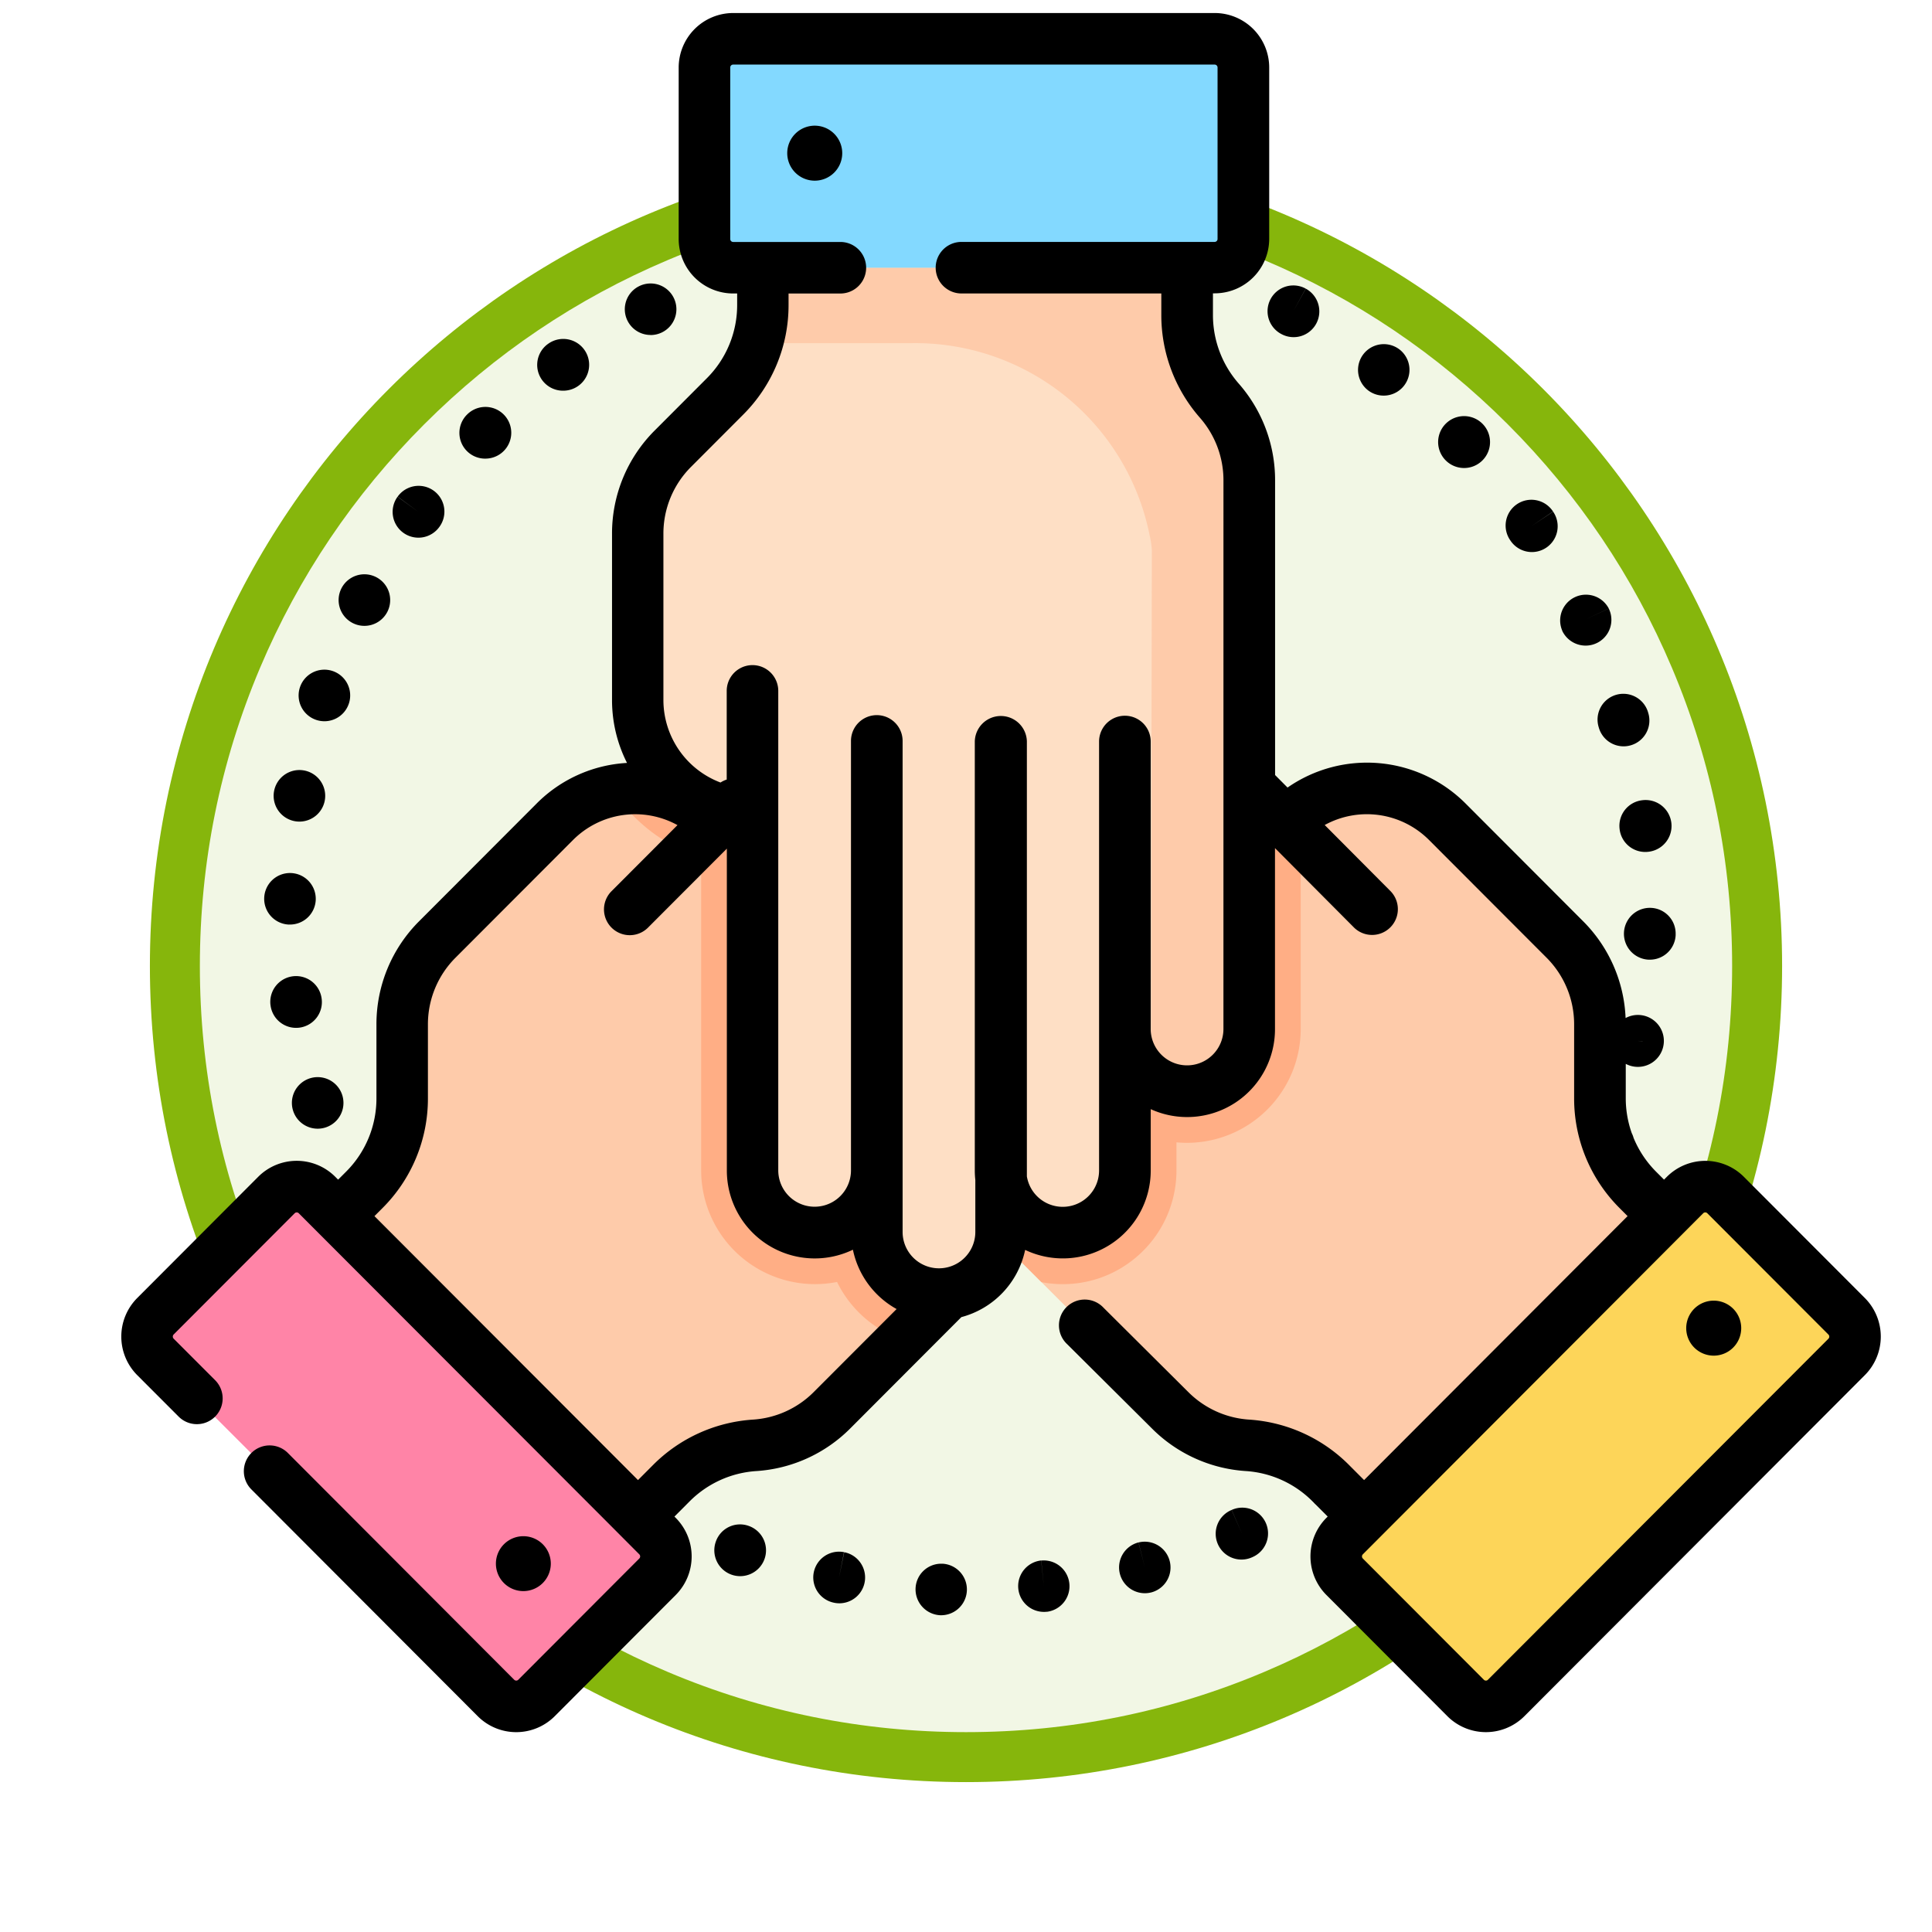<svg xmlns="http://www.w3.org/2000/svg" xmlns:xlink="http://www.w3.org/1999/xlink" width="116" height="116" viewBox="0 0 116 116">
  <defs>
    <filter id="Trazado_982547" x="0" y="0" width="116" height="116" filterUnits="userSpaceOnUse">
      <feOffset dy="3" input="SourceAlpha"/>
      <feGaussianBlur stdDeviation="3" result="blur"/>
      <feFlood flood-opacity="0.161"/>
      <feComposite operator="in" in2="blur"/>
      <feComposite in="SourceGraphic"/>
    </filter>
  </defs>
  <g id="Grupo_1178707" data-name="Grupo 1178707" transform="translate(-451.261 -664)">
    <g id="Grupo_1173429" data-name="Grupo 1173429" transform="translate(280.261 -776)">
      <g id="Grupo_1173175" data-name="Grupo 1173175" transform="translate(180 1446)">
        <g id="Grupo_1171932" data-name="Grupo 1171932" transform="translate(0 0)">
          <g id="Grupo_1167337" data-name="Grupo 1167337" transform="translate(0)">
            <g id="Grupo_1166720" data-name="Grupo 1166720">
              <g id="Grupo_1164305" data-name="Grupo 1164305">
                <g id="Grupo_1163948" data-name="Grupo 1163948">
                  <g id="Grupo_1158168" data-name="Grupo 1158168">
                    <g id="Grupo_1152576" data-name="Grupo 1152576">
                      <g id="Grupo_1148633" data-name="Grupo 1148633">
                        <g id="Grupo_1148525" data-name="Grupo 1148525">
                          <g transform="matrix(1, 0, 0, 1, -9, -6)" filter="url(#Trazado_982547)">
                            <g id="Trazado_982547-2" data-name="Trazado 982547" transform="translate(9 6)" fill="#f2f7e5">
                              <path d="M 49 96.5 C 42.587 96.5 36.366 95.244 30.511 92.768 C 24.855 90.376 19.775 86.95 15.412 82.588 C 11.05 78.225 7.624 73.145 5.232 67.489 C 2.756 61.634 1.5 55.413 1.5 49 C 1.5 42.587 2.756 36.366 5.232 30.511 C 7.624 24.855 11.05 19.775 15.412 15.412 C 19.775 11.05 24.855 7.624 30.511 5.232 C 36.366 2.756 42.587 1.5 49 1.5 C 55.413 1.5 61.634 2.756 67.489 5.232 C 73.145 7.624 78.225 11.05 82.588 15.412 C 86.95 19.775 90.376 24.855 92.768 30.511 C 95.244 36.366 96.5 42.587 96.5 49 C 96.5 55.413 95.244 61.634 92.768 67.489 C 90.376 73.145 86.95 78.225 82.588 82.588 C 78.225 86.95 73.145 90.376 67.489 92.768 C 61.634 95.244 55.413 96.5 49 96.5 Z" stroke="none"/>
                              <path d="M 49 3 C 42.789 3 36.765 4.216 31.096 6.614 C 25.618 8.93 20.699 12.248 16.473 16.473 C 12.248 20.699 8.93 25.618 6.614 31.096 C 4.216 36.765 3 42.789 3 49 C 3 55.211 4.216 61.235 6.614 66.904 C 8.93 72.382 12.248 77.301 16.473 81.527 C 20.699 85.752 25.618 89.07 31.096 91.386 C 36.765 93.784 42.789 95 49 95 C 55.211 95 61.235 93.784 66.904 91.386 C 72.382 89.07 77.301 85.752 81.527 81.527 C 85.752 77.301 89.07 72.382 91.386 66.904 C 93.784 61.235 95 55.211 95 49 C 95 42.789 93.784 36.765 91.386 31.096 C 89.07 25.618 85.752 20.699 81.527 16.473 C 77.301 12.248 72.382 8.93 66.904 6.614 C 61.235 4.216 55.211 3 49 3 M 49 -7.62939453125e-06 C 76.062 -7.62939453125e-06 98 21.938 98 49 C 98 76.062 76.062 98 49 98 C 21.938 98 -7.62939453125e-06 76.062 -7.62939453125e-06 49 C -7.62939453125e-06 21.938 21.938 -7.62939453125e-06 49 -7.62939453125e-06 Z" stroke="none" fill="#86b60c"/>
                            </g>
                          </g>
                        </g>
                      </g>
                    </g>
                  </g>
                </g>
              </g>
            </g>
          </g>
        </g>
      </g>
    </g>
    <g id="united" transform="translate(458.544 664.782)">
      <path id="Trazado_1038642" data-name="Trazado 1038642" d="M208.411,208.568l-23.3-23.3a3.731,3.731,0,1,1,5.276-5.276l-6-6a3.722,3.722,0,0,1-1.1-2.64,3.832,3.832,0,0,1,.048-.6,3.725,3.725,0,0,1,5.969-2.347l-2.283-2.283a3.732,3.732,0,0,1-1.1-2.643,3.564,3.564,0,0,1,.05-.607,3.732,3.732,0,0,1,6.324-2.028l2.615,2.615a3.731,3.731,0,1,1,5.276-5.276l15.141,15.142.043-.06a6.822,6.822,0,0,1,9.657.007l7.061,7.06a7.245,7.245,0,0,1,2.121,5.112l0,4.417a7.8,7.8,0,0,0,2.285,5.507l1.575,1.574-18.008,18.007-2.012-2.012a7.8,7.8,0,0,0-5-2.267A7.237,7.237,0,0,1,208.411,208.568Zm0,0" transform="translate(-145.474 -124.678)" fill="#fecbaa"/>
      <path id="Trazado_1038643" data-name="Trazado 1038643" d="M353.935,362.628l20.439-20.439a1.724,1.724,0,0,1,2.439,0l7.28,7.279a1.725,1.725,0,0,1,0,2.439l-20.44,20.44a1.726,1.726,0,0,1-2.439,0l-7.279-7.28a1.724,1.724,0,0,1,0-2.439Zm0,0" transform="translate(-280.506 -271.182)" fill="#fdd559"/>
      <path id="Trazado_1038644" data-name="Trazado 1038644" d="M92.826,208.579l23.3-23.3A3.731,3.731,0,1,0,110.849,180l6-6a3.728,3.728,0,0,0-4.921-5.584l2.283-2.283a3.73,3.73,0,0,0,1.1-2.642,3.557,3.557,0,0,0-.05-.607,3.717,3.717,0,0,0-3.087-3.076,3.731,3.731,0,0,0-3.237,1.047l-2.615,2.615a3.73,3.73,0,0,0,1.048-3.236,3.693,3.693,0,0,0-1.043-2.044,3.734,3.734,0,0,0-5.28,0L85.9,173.339l-.043-.06a6.822,6.822,0,0,0-9.657.007l-7.06,7.06a7.242,7.242,0,0,0-2.121,5.112l0,4.417a7.791,7.791,0,0,1-2.284,5.507l-1.575,1.574,18.007,18.007,2.013-2.012a7.8,7.8,0,0,1,5-2.267,7.244,7.244,0,0,0,4.646-2.107Zm0,0" transform="translate(-50.125 -124.686)" fill="#fecbaa"/>
      <path id="Trazado_1038645" data-name="Trazado 1038645" d="M38.158,362.637,17.718,342.2a1.724,1.724,0,0,0-2.439,0L8,349.476a1.725,1.725,0,0,0,0,2.439l20.44,20.439a1.724,1.724,0,0,0,2.439,0l7.28-7.279A1.725,1.725,0,0,0,38.158,362.637Zm0,0" transform="translate(-5.948 -271.189)" fill="#ff84a7"/>
      <path id="Trazado_1038646" data-name="Trazado 1038646" d="M187.007,86.867v32.95a3.731,3.731,0,1,1-7.462,0V128.3a3.728,3.728,0,0,1-7.428.468V132a3.73,3.73,0,0,1-1.094,2.643,3.5,3.5,0,0,1-.464.394A3.732,3.732,0,0,1,164.654,132v-3.7a3.731,3.731,0,1,1-7.461,0V106.888l-.073.013a6.824,6.824,0,0,1-6.823-6.834V90.082a7.247,7.247,0,0,1,2.115-5.116l3.12-3.126a7.8,7.8,0,0,0,2.278-5.51V74.105h25.467V76.95a7.8,7.8,0,0,0,1.935,5.142,7.238,7.238,0,0,1,1.8,4.775Zm0,0" transform="translate(-119.286 -58.815)" fill="#fedfc5"/>
      <path id="Trazado_1038647" data-name="Trazado 1038647" d="M179.689,180a3.734,3.734,0,0,0-5.28,0l6-6a3.728,3.728,0,0,0-4.921-5.584l2.283-2.283a3.729,3.729,0,0,0,1.1-2.642,3.48,3.48,0,0,0-.05-.607,3.732,3.732,0,0,0-6.323-2.029l-2.615,2.615A3.731,3.731,0,1,0,164.6,158.2L149.46,173.339l-.043-.06a6.8,6.8,0,0,0-6.179-1.857A10.012,10.012,0,0,0,148.5,175.4v18.775a6.834,6.834,0,0,0,8.159,6.7,6.838,6.838,0,0,0,3.958,3.475l19.071-19.072A3.73,3.73,0,0,0,179.689,180Zm0,0" transform="translate(-113.684 -124.686)" fill="#ffae85"/>
      <path id="Trazado_1038648" data-name="Trazado 1038648" d="M216.278,185.683V172.506a6.831,6.831,0,0,0-.912.766l-.042.06-15.142-15.142a3.734,3.734,0,0,0-5.28,0,3.734,3.734,0,0,0,0,5.28l-2.615-2.615a3.729,3.729,0,0,0-6.324,2.029,3.555,3.555,0,0,0-.049.607,3.727,3.727,0,0,0,1.1,2.642l2.283,2.283A3.729,3.729,0,0,0,184.376,174l6,6a3.73,3.73,0,1,0-5.275,5.276L200.71,200.88a6.851,6.851,0,0,0,1.282.12,6.765,6.765,0,0,0,3.993-1.292,6.824,6.824,0,0,0,2.832-5.54v-1.682q.316.029.636.029a6.837,6.837,0,0,0,6.825-6.832Zm0,0" transform="translate(-145.464 -124.68)" fill="#ffae85"/>
      <path id="Trazado_1038649" data-name="Trazado 1038649" d="M187.007,86.867v32.95a3.732,3.732,0,0,1-3.731,3.737c-.056,0-.115,0-.176,0a3.691,3.691,0,0,1-2-.7s0,0,0,0a3.729,3.729,0,0,1-1.547-3.029V128.3a3.728,3.728,0,0,1-7.428.468V132a3.73,3.73,0,0,1-1.094,2.643,3.5,3.5,0,0,1-.464.394A3.732,3.732,0,0,1,164.654,132v-3.7a3.731,3.731,0,1,1-7.461,0V106.888l-.073.013a6.824,6.824,0,0,1-6.823-6.834V90.082a7.247,7.247,0,0,1,2.115-5.116l3.12-3.126a7.811,7.811,0,0,0,2.278-5.51V74.105h25.467V76.95a7.029,7.029,0,0,0,.246,1.926,7.751,7.751,0,0,0,1.689,3.217,7.3,7.3,0,0,1,1.8,4.775Zm0,0" transform="translate(-119.286 -58.815)" fill="#fedfc5"/>
      <path id="Trazado_1038650" data-name="Trazado 1038650" d="M214.566,86.867v32.95a3.732,3.732,0,0,1-3.731,3.737c-.056,0-.115,0-.176,0a3.691,3.691,0,0,1-2-.7L208.72,91.1a4.864,4.864,0,0,0-.124-.881,14.352,14.352,0,0,0-14.357-11.582H185.02a7.769,7.769,0,0,0,.348-2.3V74.1h25.467V76.95a7.03,7.03,0,0,0,.246,1.925,7.75,7.75,0,0,0,1.689,3.217,7.3,7.3,0,0,1,1.8,4.775Zm0,0" transform="translate(-146.844 -58.814)" fill="#fecbaa"/>
      <path id="Trazado_1038651" data-name="Trazado 1038651" d="M200.329,21.244H171.423a1.725,1.725,0,0,1-1.724-1.725V9.225A1.725,1.725,0,0,1,171.423,7.5h28.907a1.725,1.725,0,0,1,1.724,1.725V19.519A1.725,1.725,0,0,1,200.329,21.244Zm0,0" transform="translate(-134.684 -5.952)" fill="#83d9ff"/>
      <path id="Trazado_1038652" data-name="Trazado 1038652" d="M203.211,447.767l-.31,1.516.3-1.518a1.547,1.547,0,1,0-.6,3.036l.028.006a1.578,1.578,0,0,0,.293.028,1.548,1.548,0,0,0,.289-3.068Zm0,0" transform="translate(-159.807 -355.353)"/>
      <path id="Trazado_1038653" data-name="Trazado 1038653" d="M262.342,450.264l.154,1.539-.159-1.539a1.548,1.548,0,0,0,.156,3.087c.053,0,.107,0,.16-.008l.043,0a1.548,1.548,0,0,0-.355-3.075Zm0,0" transform="translate(-207.106 -357.353)"/>
      <path id="Trazado_1038654" data-name="Trazado 1038654" d="M232.73,451.233h-.023a1.539,1.539,0,0,0-1.6,1.477,1.556,1.556,0,0,0,1.486,1.615c.024,0,.048,0,.072,0a1.548,1.548,0,0,0,.069-3.093Zm0,0" transform="translate(-183.418 -358.126)"/>
      <path id="Trazado_1038655" data-name="Trazado 1038655" d="M174.656,439.888l-.019-.007a1.539,1.539,0,0,0-1.97.936,1.552,1.552,0,1,0,1.989-.929Zm0,0" transform="translate(-136.968 -349.046)"/>
      <path id="Trazado_1038656" data-name="Trazado 1038656" d="M291.519,444.853l.381,1.5-.386-1.5a1.547,1.547,0,1,0,.772,3l.041-.011a1.548,1.548,0,0,0-.808-2.988Zm0,0" transform="translate(-230.443 -353.025)"/>
      <path id="Trazado_1038657" data-name="Trazado 1038657" d="M319.525,435.084l.613,1.42-.618-1.419a1.548,1.548,0,1,0,1.236,2.838l.038-.017a1.547,1.547,0,0,0-1.269-2.823Zm0,0" transform="translate(-252.855 -345.207)"/>
      <path id="Trazado_1038658" data-name="Trazado 1038658" d="M148.031,81.786a1.548,1.548,0,1,0-.723-2.914l-.019.01a1.545,1.545,0,0,0,.742,2.9Zm0,0" transform="translate(-116.255 -62.452)"/>
      <path id="Trazado_1038659" data-name="Trazado 1038659" d="M64.066,166.171a1.547,1.547,0,0,0,2.09-.652l.027-.054a1.548,1.548,0,1,0-2.117.706Zm0,0" transform="translate(-50.189 -129.553)"/>
      <path id="Trazado_1038660" data-name="Trazado 1038660" d="M52.648,194.016a1.545,1.545,0,0,0,1.962-.97l.02-.061a1.548,1.548,0,1,0-1.982,1.031Zm0,0" transform="translate(-40.95 -151.576)"/>
      <path id="Trazado_1038661" data-name="Trazado 1038661" d="M79.6,140.41a1.546,1.546,0,0,0,2.162-.341l.02-.027a1.547,1.547,0,0,0-2.518-1.8l1.247.917-1.252-.911A1.547,1.547,0,0,0,79.6,140.41Zm0,0" transform="translate(-62.671 -109.206)"/>
      <path id="Trazado_1038662" data-name="Trazado 1038662" d="M122.593,97.931a1.554,1.554,0,1,0-.9-2.812l-.039.028a1.549,1.549,0,0,0,.935,2.784Zm0,0" transform="translate(-96.069 -75.255)"/>
      <path id="Trazado_1038663" data-name="Trazado 1038663" d="M49.711,311.644a1.548,1.548,0,1,0-.02-.068Zm0,0" transform="translate(-39.395 -245.735)"/>
      <path id="Trazado_1038664" data-name="Trazado 1038664" d="M99.938,117.714a1.552,1.552,0,1,0-1.081-2.653l-.026.026a1.546,1.546,0,0,0,1.107,2.628Zm0,0" transform="translate(-78.089 -90.96)"/>
      <path id="Trazado_1038665" data-name="Trazado 1038665" d="M46.432,281.542a1.548,1.548,0,0,0-3.072.383l.009.062a1.547,1.547,0,0,0,3.063-.445Zm0,0" transform="translate(-34.405 -222.38)"/>
      <path id="Trazado_1038666" data-name="Trazado 1038666" d="M43.092,253.263h.047a1.547,1.547,0,0,0,1.546-1.5l0-.066a1.548,1.548,0,1,0-1.594,1.568Zm0,0" transform="translate(-33.01 -198.534)"/>
      <path id="Trazado_1038667" data-name="Trazado 1038667" d="M45.607,223.276a1.6,1.6,0,0,0,.275.024,1.549,1.549,0,0,0,1.522-1.275c0-.023.007-.045.01-.068a1.548,1.548,0,1,0-1.807,1.319Zm0,0" transform="translate(-35.185 -174.752)"/>
      <path id="Trazado_1038668" data-name="Trazado 1038668" d="M403.2,144.2a1.547,1.547,0,0,0,2.548-1.757l-1.286.861,1.282-.868a1.548,1.548,0,1,0-2.562,1.737Zm0,0" transform="translate(-319.78 -112.505)"/>
      <path id="Trazado_1038669" data-name="Trazado 1038669" d="M437.315,229.032a1.547,1.547,0,0,0-1.365,1.711l.008.067a1.548,1.548,0,0,0,1.531,1.328,1.579,1.579,0,0,0,.221-.015,1.558,1.558,0,0,0-.395-3.091Zm0,0" transform="translate(-345.992 -181.767)"/>
      <path id="Trazado_1038670" data-name="Trazado 1038670" d="M429.7,200.27l.006.02a1.548,1.548,0,0,0,1.484,1.111,1.523,1.523,0,0,0,.437-.064,1.547,1.547,0,0,0,1.049-1.921l-.006-.02a1.548,1.548,0,1,0-2.969.874Zm0,0" transform="translate(-340.99 -157.372)"/>
      <path id="Trazado_1038671" data-name="Trazado 1038671" d="M418.7,171.207a1.556,1.556,0,0,0,1.4.869,1.546,1.546,0,0,0,1.385-2.225l-1.4.654,1.4-.657a1.548,1.548,0,0,0-2.8,1.314Zm0,0" transform="translate(-332.175 -134.095)"/>
      <path id="Trazado_1038672" data-name="Trazado 1038672" d="M383.651,120a1.558,1.558,0,1,0-.047-.049Zm0,0" transform="translate(-304.129 -93.137)"/>
      <path id="Trazado_1038673" data-name="Trazado 1038673" d="M438.91,260.385a1.557,1.557,0,0,0-.132,3.111l.088,0a1.548,1.548,0,0,0,1.543-1.462l0-.064A1.545,1.545,0,0,0,438.91,260.385Zm0,0" transform="translate(-347.084 -206.658)"/>
      <path id="Trazado_1038674" data-name="Trazado 1038674" d="M334.357,82.175l.037.02a1.542,1.542,0,0,0,2.084-.636,1.552,1.552,0,0,0-.629-2.095l-.749,1.354.744-1.357a1.547,1.547,0,1,0-1.488,2.714Zm0,0" transform="translate(-264.73 -62.914)"/>
      <path id="Trazado_1038675" data-name="Trazado 1038675" d="M360.487,99.121l.024.019a1.548,1.548,0,0,0,1.871-2.466l-.01-.007a1.547,1.547,0,1,0-1.884,2.455Zm0,0" transform="translate(-285.627 -76.466)"/>
      <path id="Trazado_1038676" data-name="Trazado 1038676" d="M104.687,77.154l-7.264-7.277a3.268,3.268,0,0,0-4.627,0l-.168.168-.477-.477A6.246,6.246,0,0,1,90.8,67.541a1.508,1.508,0,0,0-.11-.287,6.258,6.258,0,0,1-.36-2.1V63.094a1.559,1.559,0,1,0-.01-2.751,8.724,8.724,0,0,0-2.557-5.819l-7.048-7.06a8.362,8.362,0,0,0-10.692-.96l-.748-.752v-17.7a8.787,8.787,0,0,0-2.18-5.8,6.245,6.245,0,0,1-1.551-4.122v-1.3h.106a3.276,3.276,0,0,0,3.272-3.272V3.273A3.276,3.276,0,0,0,65.645,0H36.738a3.276,3.276,0,0,0-3.272,3.272V13.567a3.276,3.276,0,0,0,3.272,3.272h.239v.679a6.209,6.209,0,0,1-1.826,4.416l-3.12,3.126a8.731,8.731,0,0,0-2.567,6.209v9.984a8.344,8.344,0,0,0,.9,3.772,8.31,8.31,0,0,0-5.43,2.441l-7.048,7.06a8.732,8.732,0,0,0-2.567,6.209v4.42a6.208,6.208,0,0,1-1.826,4.416l-.472.472-.006,0-.168-.168a3.268,3.268,0,0,0-4.627,0L.955,77.154a3.281,3.281,0,0,0,0,4.628l2.488,2.491a1.547,1.547,0,1,0,2.19-2.187L3.145,79.595a.18.18,0,0,1,0-.254l7.265-7.277a.173.173,0,0,1,.246,0l1.263,1.265h0L29.166,90.6,31.1,92.541a.179.179,0,0,1,0,.254l-7.264,7.277a.174.174,0,0,1-.247,0l-13.573-13.6a1.548,1.548,0,1,0-2.191,2.187l13.574,13.6a3.268,3.268,0,0,0,4.627,0l7.264-7.277a3.28,3.28,0,0,0,0-4.627l-.079-.079.916-.918a6.218,6.218,0,0,1,4-1.815,8.756,8.756,0,0,0,5.635-2.555L50.438,78.3a5.3,5.3,0,0,0,3.83-4.036,5.276,5.276,0,0,0,7.54-4.775V65.813A5.274,5.274,0,0,0,69.269,61V50.14l4.76,4.784a1.548,1.548,0,0,0,2.194-2.183l-3.969-3.988a5.271,5.271,0,0,1,6.265.9l7.048,7.059a5.657,5.657,0,0,1,1.663,4.022v4.42a9.285,9.285,0,0,0,2.73,6.6l.48.481-2.245,2.249-13.576,13.6-.757-.758-.023-.023-.133-.134a9.317,9.317,0,0,0-5.993-2.716,5.675,5.675,0,0,1-3.65-1.656L58.979,77.74A1.547,1.547,0,1,0,56.8,79.933l5.082,5.054a8.757,8.757,0,0,0,5.635,2.555,6.221,6.221,0,0,1,4,1.814l.075.075a1.487,1.487,0,0,0,.128.129l.713.714-.079.08a3.28,3.28,0,0,0,0,4.627l7.264,7.277a3.269,3.269,0,0,0,4.628,0l20.441-20.477a3.28,3.28,0,0,0,0-4.627ZM91.362,61.766l-.029,0-.282-.057ZM41.573,82.8a5.664,5.664,0,0,1-3.644,1.653,9.318,9.318,0,0,0-5.993,2.716l-.913.915-.822-.824-.031-.031L15.2,72.236l.48-.481a9.285,9.285,0,0,0,2.73-6.6v-4.42a5.654,5.654,0,0,1,1.663-4.022l7.048-7.059a5.27,5.27,0,0,1,6.273-.895l-3.975,3.982a1.548,1.548,0,0,0,2.191,2.187l4.748-4.757v19.32a5.277,5.277,0,0,0,7.569,4.761,5.3,5.3,0,0,0,2.623,3.563ZM66.174,61a2.183,2.183,0,1,1-4.367,0V43.742a1.548,1.548,0,1,0-3.1,0V69.488a2.182,2.182,0,0,1-4.335.362V43.724a1.564,1.564,0,0,0-3.127.018V69.488a5.3,5.3,0,0,0,.032.58v3.118a2.183,2.183,0,1,1-4.366,0V43.706a1.548,1.548,0,0,0-3.1,0V69.488a2.183,2.183,0,1,1-4.366,0V40.7a1.547,1.547,0,1,0-3.095,0v5.324a1.52,1.52,0,0,0-.372.178,5.3,5.3,0,0,1-3.429-4.953V31.268a5.657,5.657,0,0,1,1.663-4.022l3.12-3.126a9.282,9.282,0,0,0,2.731-6.6v-.679h3.111a1.547,1.547,0,0,0,0-3.095H36.738a.177.177,0,0,1-.177-.177V3.272a.177.177,0,0,1,.177-.177H65.644a.177.177,0,0,1,.177.177V13.566a.177.177,0,0,1-.177.177h-15.2a1.547,1.547,0,1,0,0,3.095h12v1.3A9.344,9.344,0,0,0,64.762,24.3a5.689,5.689,0,0,1,1.413,3.753ZM102.5,79.595,82.055,100.072a.166.166,0,0,1-.123.052.168.168,0,0,1-.123-.052l-7.264-7.277a.179.179,0,0,1,0-.254l1.169-1.172h0L87.581,79.481l7.4-7.418a.173.173,0,0,1,.246,0l7.265,7.277A.18.18,0,0,1,102.5,79.595Zm0,0" transform="translate(0 0)"/>
      <path id="Trazado_1038677" data-name="Trazado 1038677" d="M195.464,32.8a1.651,1.651,0,1,0,1.648,1.651A1.651,1.651,0,0,0,195.464,32.8Zm0,0" transform="translate(-153.826 -26.036)"/>
      <path id="Trazado_1038678" data-name="Trazado 1038678" d="M457.062,374.688a1.651,1.651,0,1,0,1.647,1.651A1.651,1.651,0,0,0,457.062,374.688Zm0,0" transform="translate(-361.447 -297.377)"/>
      <path id="Trazado_1038679" data-name="Trazado 1038679" d="M112.307,444.854a1.648,1.648,0,1,0-1.647,1.651A1.651,1.651,0,0,0,112.307,444.854Zm0,0" transform="translate(-86.519 -351.755)"/>
    </g>
  </g>
</svg>
